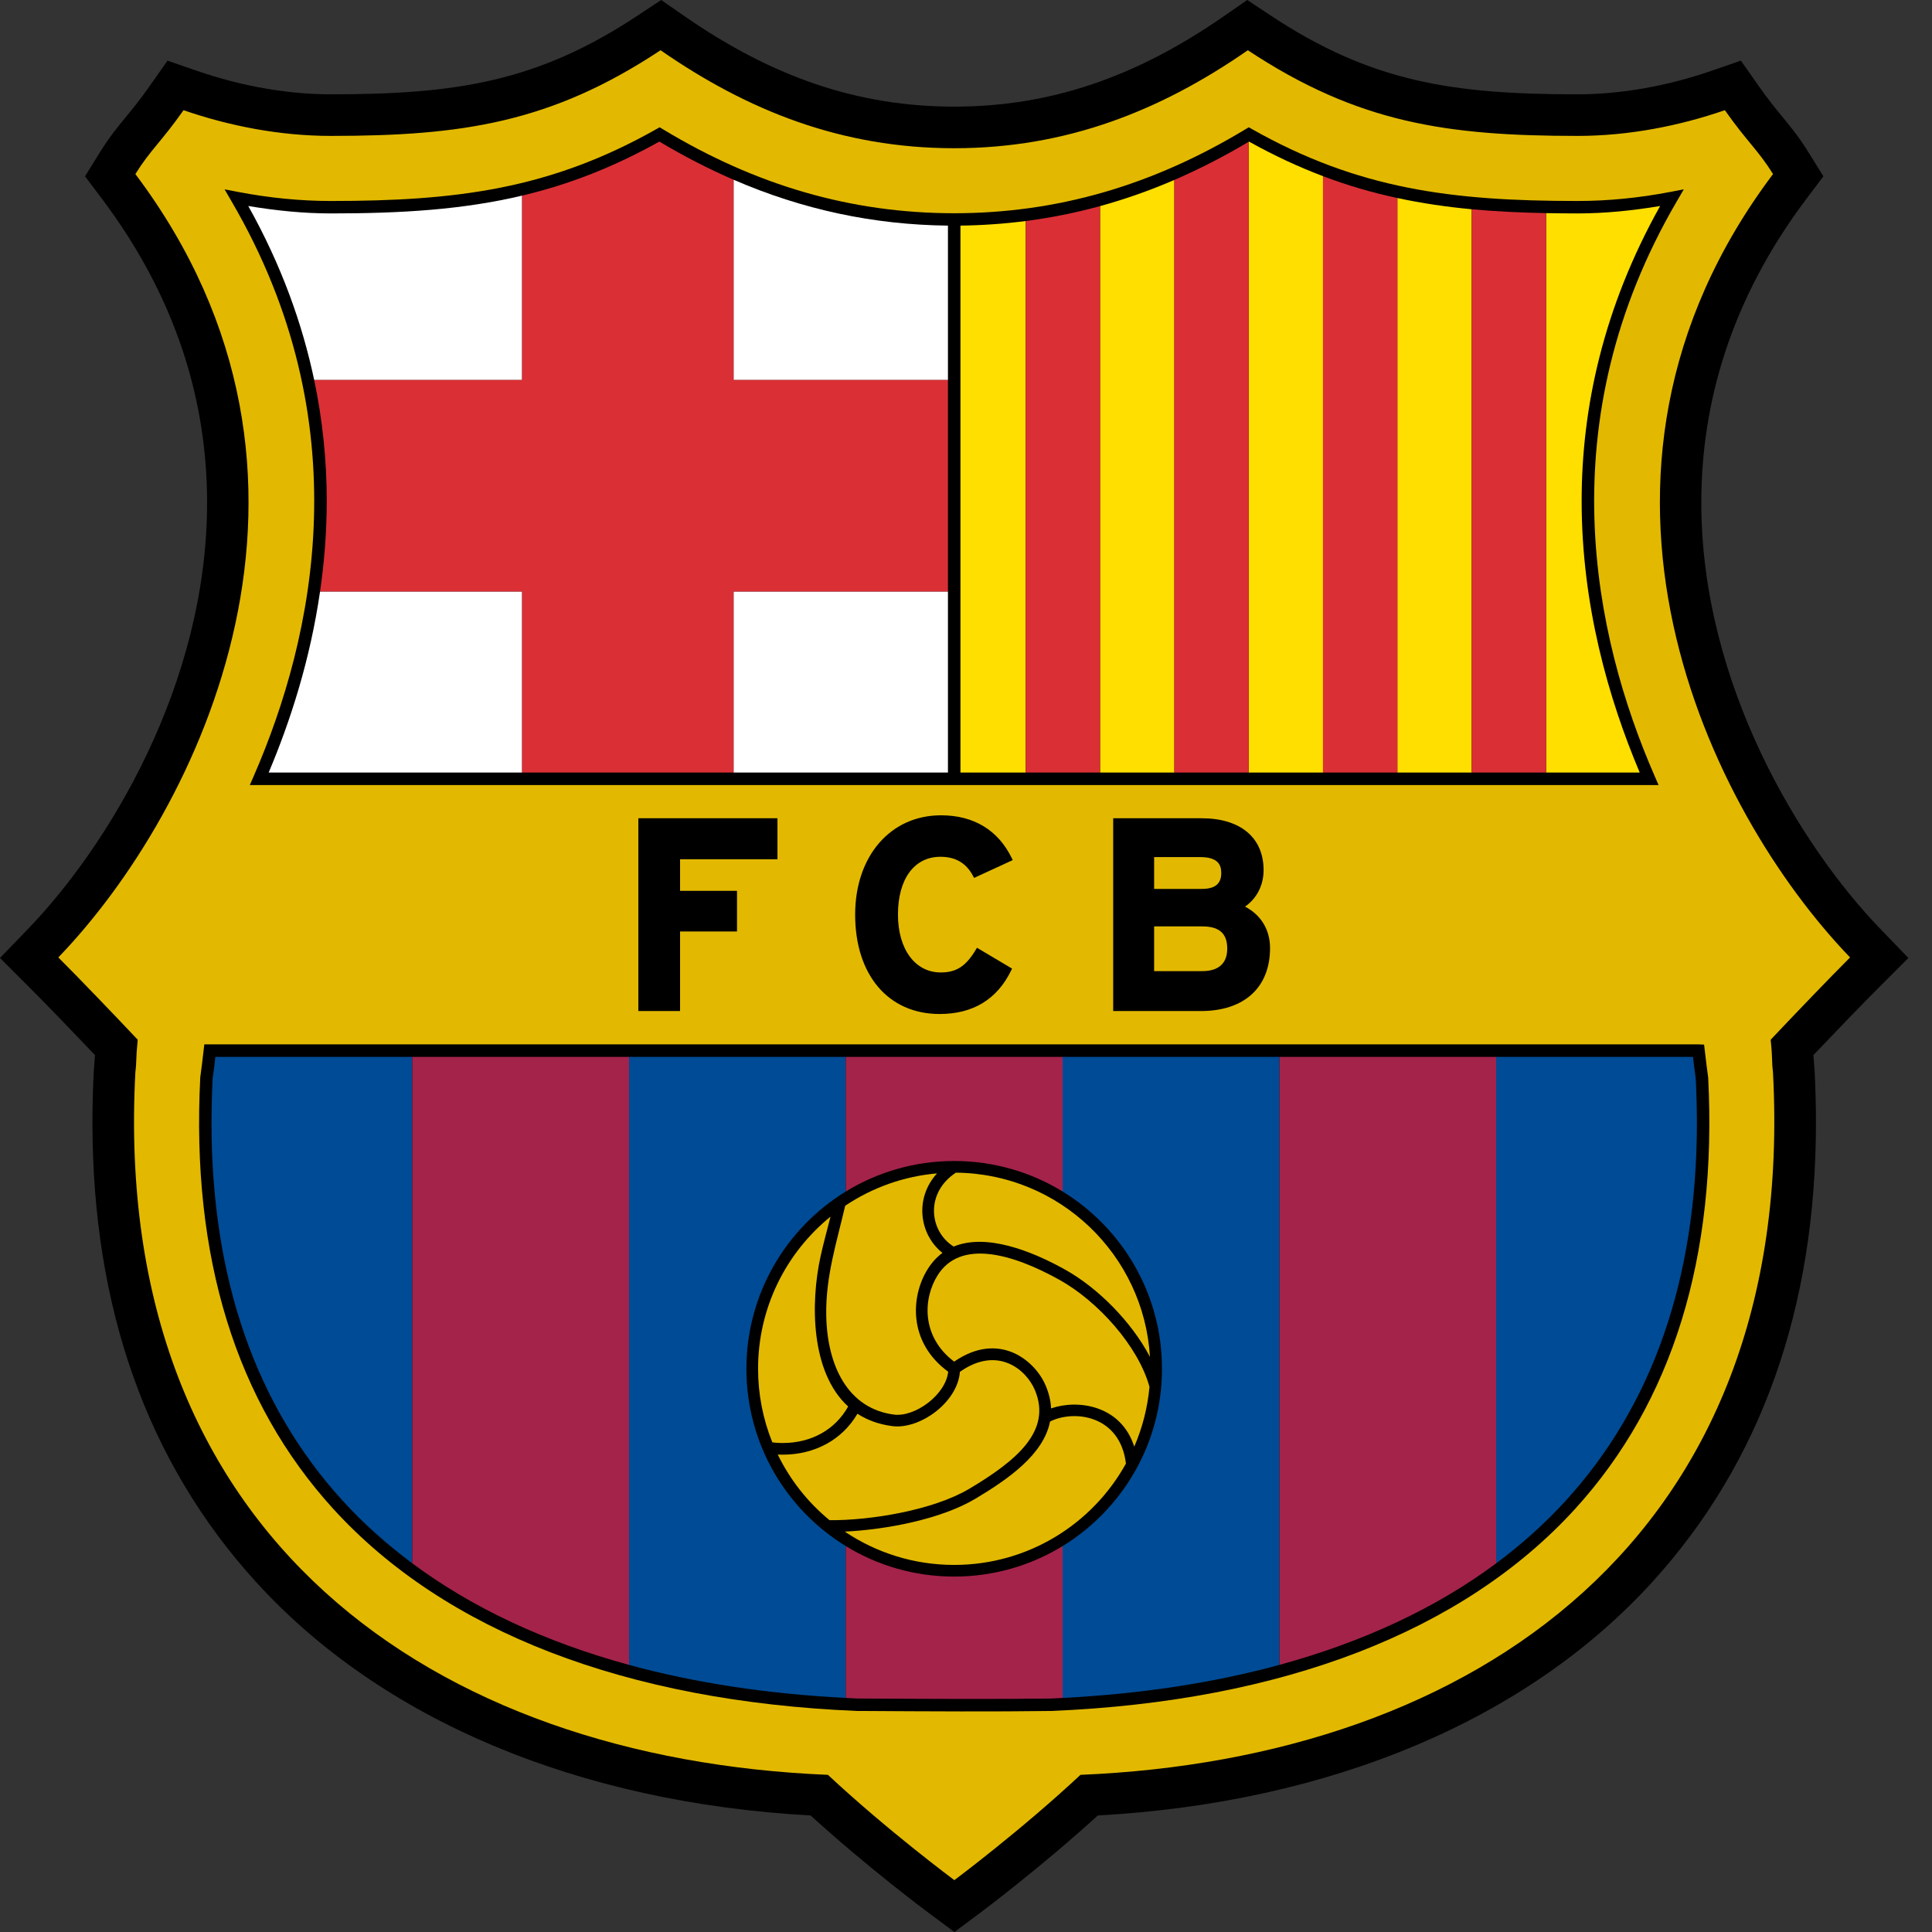 <svg width="32" height="32" viewBox="0 0 32 32" fill="none" xmlns="http://www.w3.org/2000/svg">
<rect x="0" y="0" width="32" height="32" fill="#333333" stroke="none"/>
<path d="M20.274 0.266C18.801 1.289 17.381 1.766 15.805 1.766C14.228 1.766 12.808 1.289 11.335 0.266L10.951 0L10.561 0.258C8.896 1.361 7.543 1.562 5.478 1.562C4.766 1.562 4.001 1.428 3.265 1.174L2.775 1.005L2.476 1.429C2.318 1.655 2.2 1.798 2.086 1.936C1.946 2.107 1.813 2.268 1.657 2.519L1.408 2.92L1.692 3.297C2.953 4.974 3.43 6.699 3.43 8.323C3.43 11.351 1.774 14.027 0.47 15.38L0 15.867L0.479 16.346C0.736 16.602 1.194 17.077 1.573 17.475L1.558 17.684L1.554 17.722C1.539 18.011 1.531 18.301 1.531 18.591C1.531 21.666 2.44 24.223 4.239 26.201C6.321 28.49 9.578 29.857 13.426 30.07C14.382 30.94 15.353 31.663 15.397 31.695L15.808 32L16.219 31.694C16.262 31.662 17.228 30.94 18.183 30.07C22.031 29.857 25.288 28.49 27.37 26.2C29.169 24.223 30.078 21.666 30.078 18.591C30.078 18.306 30.07 18.016 30.055 17.722L30.054 17.715L30.051 17.677C30.051 17.677 30.037 17.491 30.036 17.475C30.387 17.107 30.859 16.615 31.13 16.346L31.609 15.867L31.139 15.38C29.835 14.027 28.179 11.35 28.179 8.322C28.179 6.699 28.655 4.974 29.917 3.297L30.201 2.92L29.952 2.519C29.796 2.268 29.663 2.107 29.523 1.936C29.409 1.798 29.291 1.654 29.133 1.429L28.834 1.004L28.344 1.174C27.608 1.428 26.843 1.562 26.131 1.562C24.066 1.562 22.713 1.361 21.048 0.258L20.658 0L20.274 0.266Z" fill="black"/>
<path d="M15.807 31.141C15.807 31.141 14.707 30.325 13.713 29.397C7.211 29.128 1.831 25.481 2.242 17.759C2.267 17.555 2.246 17.569 2.281 17.221C1.909 16.826 1.292 16.183 0.966 15.858C3.298 13.438 6.02 7.902 2.242 2.883C2.491 2.483 2.67 2.351 3.04 1.825C3.795 2.086 4.635 2.251 5.478 2.251C7.644 2.251 9.123 2.036 10.941 0.832C12.379 1.83 13.938 2.455 15.805 2.455C17.671 2.455 19.23 1.83 20.668 0.832C22.486 2.036 23.965 2.251 26.131 2.251C26.974 2.251 27.814 2.086 28.569 1.825C28.939 2.351 29.118 2.483 29.367 2.883C25.59 7.902 28.311 13.438 30.643 15.858C30.317 16.183 29.7 16.826 29.328 17.221C29.363 17.569 29.342 17.555 29.366 17.759C29.777 25.481 24.397 29.127 17.896 29.397C16.902 30.325 15.807 31.141 15.807 31.141Z" fill="#E2B900"/>
<path d="M3.476 17.298H3.384L3.345 17.63L3.317 17.844C3.165 20.819 3.907 23.222 5.521 24.993C7.372 27.023 10.371 28.18 14.195 28.339C14.198 28.339 14.259 28.339 14.259 28.339C15.406 28.346 16.489 28.352 17.411 28.339C21.237 28.181 24.237 27.023 26.088 24.993C27.702 23.222 28.444 20.819 28.293 17.85C28.292 17.844 28.264 17.629 28.264 17.629L28.225 17.302L28.133 17.298L3.476 17.298Z" fill="black"/>
<path d="M3.567 17.505L3.549 17.662L3.522 17.86C3.51 18.104 3.504 18.348 3.503 18.592C3.503 21.169 4.232 23.273 5.673 24.854C6.018 25.232 6.404 25.578 6.828 25.893V17.505H3.567ZM28.087 17.866L28.06 17.661L28.041 17.505H24.781V25.894C25.205 25.578 25.591 25.232 25.936 24.854C27.377 23.272 28.106 21.168 28.106 18.595C28.105 18.356 28.099 18.113 28.087 17.866Z" fill="#004B95"/>
<path d="M10.419 17.505H6.828V25.893C7.821 26.632 9.028 27.196 10.419 27.576V17.505ZM21.19 17.505V27.576C22.581 27.196 23.788 26.632 24.781 25.894V17.505H21.19Z" fill="#A4234B"/>
<path d="M12.363 22.672C12.363 21.429 13.022 20.34 14.009 19.735V17.505H10.419V27.576C11.507 27.873 12.708 28.057 14.009 28.123V25.608C13.022 25.003 12.363 23.915 12.363 22.672ZM17.6 17.505V19.735C18.587 20.34 19.246 21.429 19.246 22.672C19.246 23.914 18.587 25.003 17.6 25.608V28.123C18.901 28.057 20.102 27.873 21.19 27.576V17.505H17.6Z" fill="#004B95"/>
<path d="M17.6 19.735V17.505H14.009V19.735C14.532 19.415 15.146 19.23 15.804 19.23C16.462 19.23 17.077 19.415 17.6 19.735ZM14.009 25.608V28.123C14.073 28.126 14.136 28.13 14.2 28.133L14.26 28.133C15.406 28.139 16.489 28.145 17.406 28.133C17.471 28.13 17.535 28.126 17.6 28.123V25.608C17.077 25.928 16.462 26.113 15.804 26.113C15.146 26.113 14.532 25.929 14.009 25.608Z" fill="#A4234B"/>
<path d="M14.048 23.296C13.425 22.729 13.423 21.576 13.591 20.811C13.637 20.598 13.696 20.389 13.756 20.151C13.024 20.746 12.556 21.654 12.556 22.672C12.556 23.089 12.636 23.503 12.792 23.89C12.847 23.897 12.904 23.901 12.961 23.901C13.442 23.901 13.835 23.678 14.048 23.296ZM17.392 23.545C17.286 24.089 16.703 24.497 16.155 24.824C15.589 25.162 14.678 25.336 13.992 25.368C14.509 25.716 15.133 25.92 15.804 25.92C17.029 25.92 18.096 25.242 18.649 24.241C18.552 23.439 17.791 23.345 17.392 23.545Z" fill="#E2B900"/>
<path d="M13.74 25.179C14.417 25.185 15.459 25.014 16.056 24.658C16.827 24.198 17.427 23.706 17.142 23.026C16.998 22.681 16.52 22.283 15.899 22.722C15.86 23.231 15.232 23.679 14.781 23.621C14.553 23.592 14.362 23.52 14.202 23.416C13.949 23.848 13.496 24.094 12.961 24.094C12.935 24.094 12.908 24.093 12.882 24.092C13.087 24.512 13.379 24.883 13.74 25.179ZM15.796 20.647C16.333 20.425 17.078 20.714 17.645 21.031C18.181 21.33 18.74 21.889 19.047 22.475C18.946 20.782 17.548 19.438 15.832 19.423C15.32 19.76 15.39 20.395 15.796 20.647Z" fill="#E2B900"/>
<path d="M15.705 22.72C15.04 22.235 15.081 21.471 15.367 21.018C15.437 20.907 15.519 20.819 15.61 20.752C15.223 20.444 15.146 19.845 15.52 19.435C14.976 19.482 14.452 19.667 13.999 19.971C13.857 20.581 13.676 21.138 13.685 21.775C13.697 22.634 14.053 23.333 14.806 23.43C15.157 23.475 15.665 23.101 15.705 22.72Z" fill="#E2B900"/>
<path d="M19.039 22.97C18.854 22.298 18.188 21.555 17.551 21.2C16.766 20.762 15.908 20.523 15.531 21.121C15.288 21.505 15.255 22.139 15.804 22.553C16.551 22.037 17.148 22.538 17.32 22.951C17.376 23.083 17.404 23.209 17.409 23.328C17.85 23.173 18.566 23.273 18.787 23.961C18.923 23.646 19.008 23.312 19.039 22.97Z" fill="#E2B900"/>
<path d="M12.843 13.553H10.573V16.746H11.264V15.428H12.207V14.755H11.264V14.232H12.877V13.553L12.843 13.553ZM14.164 15.149C14.164 16.149 14.713 16.795 15.563 16.795C16.118 16.795 16.517 16.551 16.75 16.07L16.763 16.043L16.182 15.698L16.165 15.726C15.999 16.004 15.841 16.107 15.581 16.107C15.158 16.107 14.873 15.722 14.873 15.149C14.873 14.558 15.143 14.191 15.577 14.191C15.829 14.191 16.006 14.296 16.119 14.513L16.134 14.541L16.774 14.246L16.759 14.215C16.534 13.75 16.128 13.504 15.586 13.504C14.748 13.504 14.164 14.181 14.164 15.149ZM20.622 15.017C20.816 14.88 20.929 14.664 20.929 14.412C20.929 13.874 20.546 13.553 19.904 13.553H18.438V16.746H19.891C20.608 16.746 21.036 16.356 21.036 15.703C21.036 15.398 20.884 15.152 20.622 15.017ZM19.116 14.196H19.878C20.188 14.196 20.228 14.338 20.228 14.462C20.228 14.638 20.124 14.723 19.909 14.723H19.116L19.116 14.196ZM19.913 16.085H19.116V15.344H19.913C20.195 15.344 20.327 15.461 20.327 15.712C20.327 15.956 20.184 16.085 19.913 16.085ZM20.632 2.139C19.085 3.075 17.506 3.531 15.804 3.532C14.103 3.531 12.524 3.075 10.977 2.139L10.925 2.108L10.873 2.138C9.111 3.134 7.56 3.329 5.478 3.329C4.977 3.329 4.461 3.278 3.943 3.179L3.72 3.136L3.834 3.333C5.974 6.994 5.214 10.534 4.201 12.858L4.138 13.003H27.471L27.408 12.858C26.394 10.534 25.635 6.994 27.774 3.333L27.889 3.136L27.666 3.179C27.148 3.278 26.631 3.329 26.131 3.329C24.049 3.329 22.498 3.134 20.736 2.138L20.683 2.108L20.632 2.139Z" fill="black"/>
<path d="M8.648 3.24C7.67 3.472 6.658 3.535 5.478 3.535C5.032 3.535 4.573 3.489 4.112 3.412C4.659 4.389 5.006 5.357 5.204 6.294H8.648L8.648 3.24ZM15.701 6.294V3.737C14.466 3.723 13.293 3.472 12.15 2.977V6.294H15.701ZM5.301 9.797C5.139 10.918 4.814 11.934 4.45 12.796H8.648V9.797H5.301ZM12.15 12.796H15.701V9.797H12.15V12.796Z" fill="white"/>
<path d="M12.15 6.294V2.977C11.737 2.798 11.328 2.588 10.921 2.345C10.144 2.779 9.406 3.06 8.648 3.24L8.648 6.294H5.204C5.342 6.952 5.412 7.623 5.412 8.295C5.412 8.813 5.371 9.314 5.301 9.797H8.648V12.796H12.15V9.797H15.701V6.294H12.15Z" fill="#DB2F36"/>
<path d="M20.687 2.345L20.682 2.348V12.796H21.913V2.918C21.51 2.765 21.105 2.578 20.687 2.345ZM18.22 3.414V12.796H19.451V2.98C19.051 3.153 18.64 3.298 18.22 3.414ZM15.908 3.737V12.796H16.989V3.661C16.63 3.707 16.269 3.732 15.908 3.737ZM23.145 3.28V12.796H24.376V3.466C23.953 3.426 23.545 3.366 23.145 3.28ZM26.197 8.296C26.197 6.767 26.55 5.104 27.497 3.412C27.036 3.489 26.577 3.535 26.131 3.535C25.952 3.535 25.779 3.533 25.608 3.53V12.796H27.159C26.638 11.563 26.197 10.016 26.197 8.296Z" fill="#FFDF00"/>
<path d="M24.376 3.466V12.796H25.608V3.53C25.178 3.522 24.77 3.502 24.376 3.466ZM16.989 3.661V12.796H18.22V3.414C17.816 3.525 17.404 3.607 16.989 3.661ZM19.451 2.98V12.796L20.682 12.796V2.348C20.275 2.591 19.865 2.801 19.451 2.98ZM21.913 2.918V12.796L23.145 12.796V3.28C22.726 3.191 22.314 3.07 21.913 2.918Z" fill="#DB2F36"/>
</svg>
